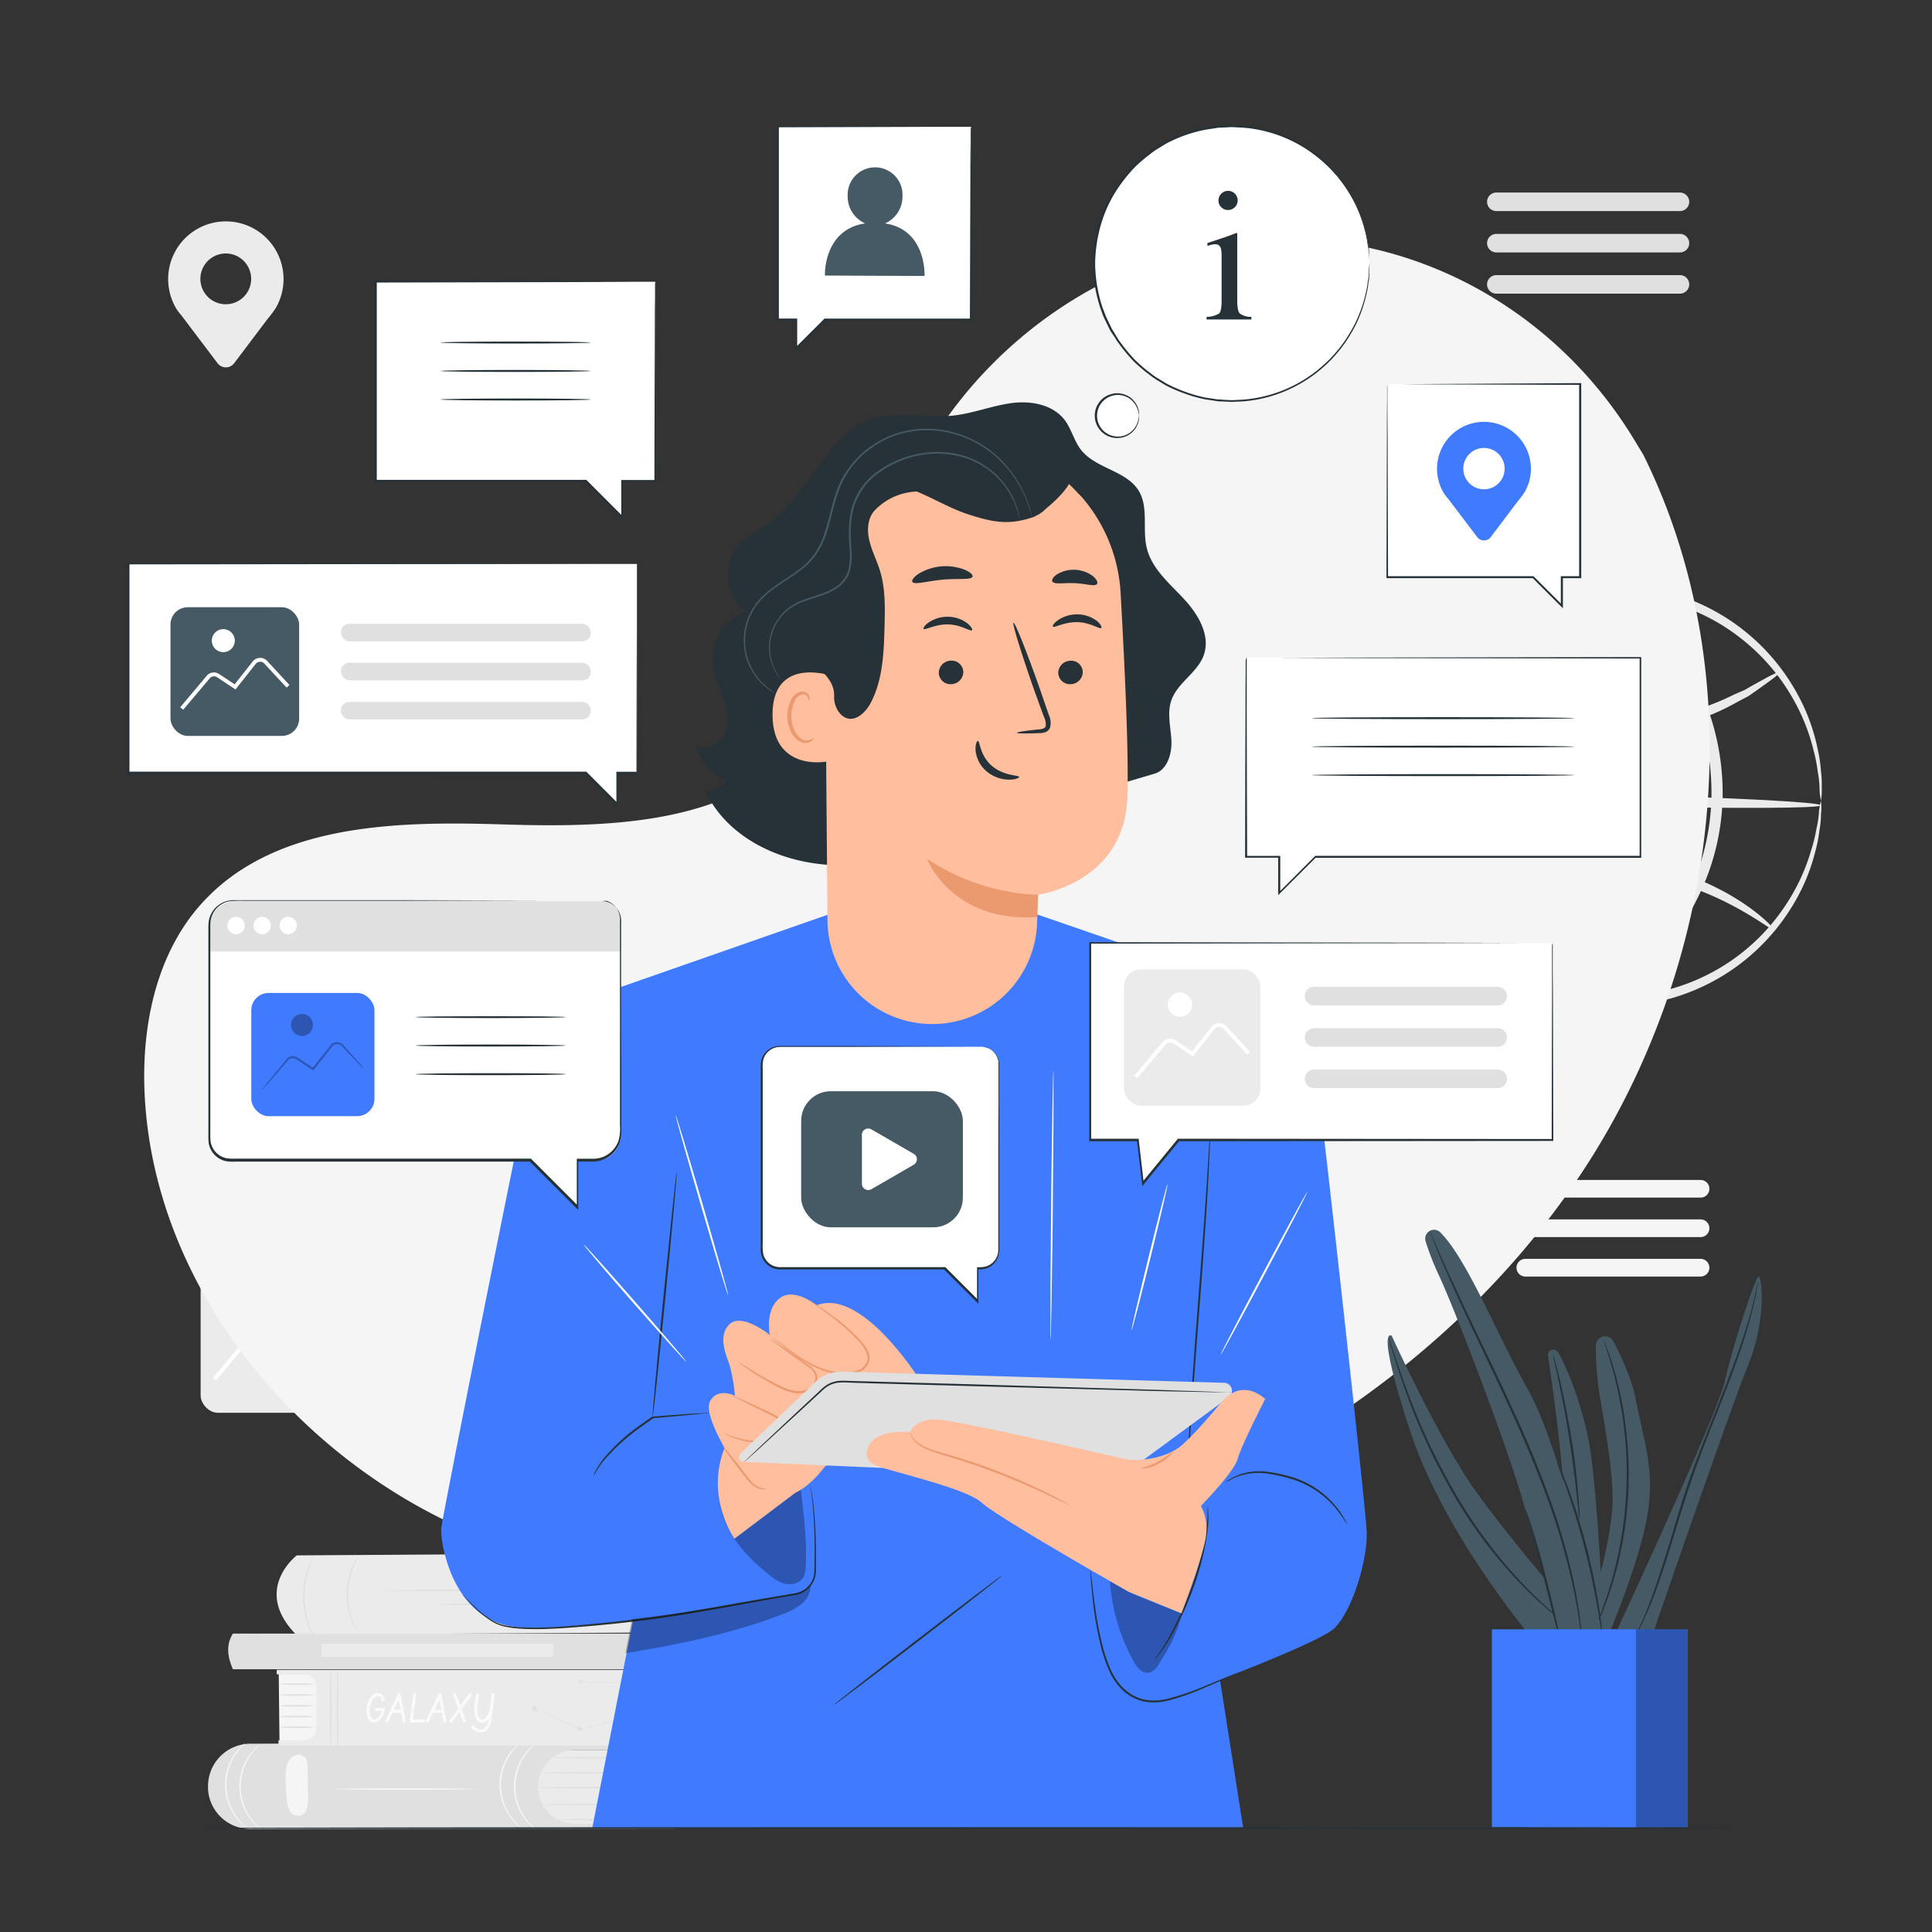 <svg xmlns="http://www.w3.org/2000/svg" viewBox="0 0 500 500"><rect x="0" y="0" width="500" height="500" fill="#333333" stroke="none"/><g id="background-complete"><rect x="51.92" y="324.75" width="40.87" height="40.87" rx="4.47" style="fill:#ebebeb"></rect><path d="M55.87,357.24l-.76-.65,8.26-9.81a2.88,2.88,0,0,1,4-.71l5,3.31,5.8-7.33a2.94,2.94,0,0,1,2.18-1.11,2.89,2.89,0,0,1,2.25.94l7.07,7.64-.74.68-7.07-7.64a1.87,1.87,0,0,0-1.48-.62,1.93,1.93,0,0,0-1.42.73l-6.38,8.05-5.72-3.81a1.9,1.9,0,0,0-2.62.48Z" style="fill:#fff"></path><path d="M72.35,335.36a3.65,3.65,0,1,1-3.65-3.65A3.64,3.64,0,0,1,72.35,335.36Z" style="fill:#fff"></path><path d="M471.27,207.18a15,15,0,0,1-.38-3.38,27.3,27.3,0,0,0-.46-4.07,39.29,39.29,0,0,0-1.06-5.46,51.55,51.55,0,0,0-5.67-14,52.83,52.83,0,0,0-13.07-15,52,52,0,0,0-49.06-8.43,48.42,48.42,0,0,0-13.27,6.77,57.08,57.08,0,0,0-6,4.86,58.62,58.62,0,0,0-5.21,5.89,51.62,51.62,0,0,0-1.49,61.21,47.56,47.56,0,0,0,10.66,11.29,49,49,0,0,0,12.93,7.41,52.48,52.48,0,0,0,63.2-20.44A51.2,51.2,0,0,0,468.74,220a39,39,0,0,0,1.33-5.4,27.46,27.46,0,0,0,.65-4,15,15,0,0,1,.55-3.36,15.15,15.15,0,0,1,0,3.42,23.25,23.25,0,0,1-.38,4.12,36.64,36.64,0,0,1-1.09,5.57,50.05,50.05,0,0,1-6.06,14.32,54,54,0,0,1-37,25,54.43,54.43,0,0,1-28.58-2.91A51,51,0,0,1,384.56,249a59.41,59.41,0,0,1-6.09-5.4,61.77,61.77,0,0,1-5.22-6.45,54.24,54.24,0,0,1,1.58-64.6,61.68,61.68,0,0,1,5.52-6.19,61,61,0,0,1,6.34-5.1,51.13,51.13,0,0,1,14-7,54.48,54.48,0,0,1,28.69-1.52,53.9,53.9,0,0,1,35.72,26.75,50.32,50.32,0,0,1,5.36,14.6,38,38,0,0,1,.82,5.61,25,25,0,0,1,.18,4.15A14.79,14.79,0,0,1,471.27,207.18Z" style="fill:#ebebeb"></path><path d="M460.62,173.93c.12.16-.84,1-2.69,2.37l-3.43,2.46c-.68.47-1.39,1-2.18,1.49l-2.62,1.37a60.11,60.11,0,0,1-31.29,7.88l-4.74-.21-4.55-.71c-.74-.13-1.48-.23-2.21-.37l-2.12-.57c-1.39-.39-2.78-.71-4.09-1.14a68.46,68.46,0,0,1-13.28-6.11c-7.13-4.32-10.6-8.24-10.33-8.49s4.16,2.95,11.35,6.68a79.62,79.62,0,0,0,13.07,5.35c1.27.37,2.6.65,3.94,1l2,.5,2.12.32,4.34.64,4.52.18a64.76,64.76,0,0,0,30.3-6.8l2.65-1.15c.81-.42,1.54-.88,2.25-1.27l3.63-2C459.32,174.28,460.5,173.76,460.62,173.93Z" style="fill:#ebebeb"></path><path d="M375.46,238.65c-.11-.17.85-1,2.7-2.38l3.43-2.46c.68-.47,1.39-1,2.18-1.49l2.62-1.37a60.08,60.08,0,0,1,31.29-7.88l4.74.21L427,224c.75.13,1.49.23,2.21.38l2.13.56c1.39.39,2.77.72,4.09,1.14a68.13,68.13,0,0,1,13.28,6.12c7.13,4.31,10.6,8.23,10.33,8.48s-4.16-2.95-11.35-6.68a79.62,79.62,0,0,0-13.07-5.35c-1.27-.37-2.6-.65-3.95-1l-2-.51-2.11-.32-4.35-.64-4.51-.18a64.93,64.93,0,0,0-30.31,6.8L384.66,234c-.8.43-1.54.88-2.24,1.27l-3.64,2C376.76,238.29,375.58,238.81,375.46,238.65Z" style="fill:#ebebeb"></path><path d="M471.24,208.42c0,.81-23.86.88-53.25.17s-53.2-2-53.18-2.76,23.85-.88,53.25-.17S471.26,207.61,471.24,208.42Z" style="fill:#ebebeb"></path><path d="M415.57,259.06c-.81,0-.89-23.86-.17-53.23s2-53.19,2.75-53.17.89,23.85.17,53.24S416.38,259.08,415.57,259.06Z" style="fill:#ebebeb"></path><path d="M415.57,259c-.2.31-6.06-3.67-12.83-12.67A71.41,71.41,0,0,1,393.23,229a64,64,0,0,1-4.12-23.85,60.94,60.94,0,0,1,5.37-23.61,73.84,73.84,0,0,1,10.4-16.74c7.16-8.66,13.08-12.5,13.27-12.2s-5.06,4.69-11.64,13.47A79.82,79.82,0,0,0,397,182.65,61.48,61.48,0,0,0,392,205.24a64.88,64.88,0,0,0,3.73,22.87,76.41,76.41,0,0,0,8.67,17C410.59,254.19,415.87,258.66,415.57,259Z" style="fill:#ebebeb"></path><path d="M419.35,152.67c.2-.31,6.06,3.67,12.83,12.67a71.64,71.64,0,0,1,9.51,17.28,64.15,64.15,0,0,1,4.12,23.84,61.07,61.07,0,0,1-5.37,23.61A73.84,73.84,0,0,1,430,246.81c-7.17,8.67-13.08,12.51-13.28,12.2s5.07-4.69,11.65-13.47A79.56,79.56,0,0,0,438,229a61.08,61.08,0,0,0,4.92-22.59,64.88,64.88,0,0,0-3.72-22.87,76.83,76.83,0,0,0-8.67-17C424.33,157.47,419.05,153,419.35,152.67Z" style="fill:#ebebeb"></path><path d="M434.77,54.63H387.25a2.41,2.41,0,0,1-2.4-2.4h0a2.4,2.4,0,0,1,2.4-2.4h47.52a2.4,2.4,0,0,1,2.4,2.4h0A2.41,2.41,0,0,1,434.77,54.63Z" style="fill:#e0e0e0"></path><path d="M434.77,65.33H387.25a2.4,2.4,0,0,1-2.4-2.4h0a2.41,2.41,0,0,1,2.4-2.4h47.52a2.41,2.41,0,0,1,2.4,2.4h0A2.4,2.4,0,0,1,434.77,65.33Z" style="fill:#e0e0e0"></path><path d="M434.77,76H387.25a2.41,2.41,0,0,1-2.4-2.4h0a2.4,2.4,0,0,1,2.4-2.4h47.52a2.4,2.4,0,0,1,2.4,2.4h0A2.41,2.41,0,0,1,434.77,76Z" style="fill:#e0e0e0"></path><path d="M440.1,309.94H394.76a2.29,2.29,0,0,1-2.29-2.28h0a2.29,2.29,0,0,1,2.29-2.29H440.1a2.28,2.28,0,0,1,2.29,2.29h0A2.28,2.28,0,0,1,440.1,309.94Z" style="fill:#f5f5f5"></path><path d="M440.1,320.16H394.76a2.3,2.3,0,0,1-2.29-2.29h0a2.29,2.29,0,0,1,2.29-2.29H440.1a2.28,2.28,0,0,1,2.29,2.29h0A2.29,2.29,0,0,1,440.1,320.16Z" style="fill:#f5f5f5"></path><path d="M440.1,330.37H394.76a2.29,2.29,0,0,1-2.29-2.29h0a2.3,2.3,0,0,1,2.29-2.29H440.1a2.29,2.29,0,0,1,2.29,2.29h0A2.28,2.28,0,0,1,440.1,330.37Z" style="fill:#f5f5f5"></path><path d="M73.38,72.24a14.93,14.93,0,1,0-27.8,7.55h0l0,0c.57,1,1.29,1.66,2,2.67L56.3,94a2.69,2.69,0,0,0,4.3,0L69.13,82.7a33.35,33.35,0,0,0,2.17-2.87l0,0h0A14.88,14.88,0,0,0,73.38,72.24Zm-14.93,6.5A6.57,6.57,0,1,1,65,72.17,6.57,6.57,0,0,1,58.45,78.74Z" style="fill:#ebebeb"></path><path d="M76.81,402.53s-11.42,8.7-.47,20.2a1,1,0,0,0,.72.3l99.81-.58s8.52-9.56,1.45-20.57Z" style="fill:#ebebeb"></path><path d="M154.81,411.61c0,.11-12.43.2-27.76.2s-27.76-.09-27.76-.2,12.43-.2,27.76-.2S154.81,411.5,154.81,411.61Z" style="fill:#e0e0e0"></path><path d="M139.28,415.22c0,.11-5.84.2-13,.2s-13-.09-13-.2,5.85-.2,13-.2S139.28,415.11,139.28,415.22Z" style="fill:#e0e0e0"></path><path d="M165,422.13c-.06,0,.22-1.14.53-3a43.18,43.18,0,0,0,.58-7.28,42.35,42.35,0,0,0-.72-7.28c-.34-1.84-.65-3-.58-3a3,3,0,0,1,.29.77c.17.5.36,1.24.57,2.16a35.41,35.41,0,0,1,.84,7.32,34.8,34.8,0,0,1-.7,7.34c-.19.92-.37,1.66-.53,2.17A2.83,2.83,0,0,1,165,422.13Z" style="fill:#e0e0e0"></path><path d="M172.46,401.75a3.61,3.61,0,0,1,.45.73,9.25,9.25,0,0,1,.44.89c.16.36.35.76.51,1.22a21.53,21.53,0,0,1,.95,3.31,24.64,24.64,0,0,1,.43,4.2,24,24,0,0,1-.36,4.21,21.86,21.86,0,0,1-.9,3.33c-.15.46-.34.87-.49,1.23a9.78,9.78,0,0,1-.43.9,3.67,3.67,0,0,1-.43.73c-.07,0,.49-1.11,1.08-2.95a24.26,24.26,0,0,0,.8-3.3,26.72,26.72,0,0,0,.33-4.14,26.19,26.19,0,0,0-.4-4.14,23.44,23.44,0,0,0-.85-3.28C173,402.85,172.39,401.79,172.46,401.75Z" style="fill:#e0e0e0"></path><path d="M92.56,422.27a3.53,3.53,0,0,1-.46-.67,6.63,6.63,0,0,1-.47-.83c-.16-.34-.37-.71-.53-1.15a18.14,18.14,0,0,1-1-3.15,20.18,20.18,0,0,1-.38-4,20.46,20.46,0,0,1,.49-4,17.15,17.15,0,0,1,1.06-3.12,11.06,11.06,0,0,1,.56-1.14,6.59,6.59,0,0,1,.49-.81,3.7,3.7,0,0,1,.48-.66c.07,0-.57,1-1.27,2.72a20.74,20.74,0,0,0-1,3.09,22.45,22.45,0,0,0-.45,3.93,21.19,21.19,0,0,0,.35,3.95,19.74,19.74,0,0,0,.87,3.11C92,421.24,92.63,422.23,92.56,422.27Z" style="fill:#e0e0e0"></path><path d="M81.79,424.7a3.5,3.5,0,0,1-.52-.76,9.15,9.15,0,0,1-.52-.93c-.18-.38-.41-.8-.6-1.29A20.53,20.53,0,0,1,79,418.2a23.84,23.84,0,0,1-.57-4.51,25.56,25.56,0,0,1,.36-4.52,21.7,21.7,0,0,1,1-3.57c.17-.5.38-.93.55-1.32a7.55,7.55,0,0,1,.48-.95,3.76,3.76,0,0,1,.47-.78c.08,0-.56,1.17-1.23,3.14a24,24,0,0,0-.89,3.54,26,26,0,0,0-.32,4.45,25,25,0,0,0,.52,4.44,24.17,24.17,0,0,0,1,3.49C81.17,423.55,81.86,424.66,81.79,424.7Z" style="fill:#e0e0e0"></path><path d="M173.21,452.85V472h-37v-19.1Z" style="fill:#ebebeb"></path><path d="M53.84,462.57l0,.51a10.94,10.94,0,0,0,11,10.25H174.93V472H148.8a9.56,9.56,0,0,1-9.55-9.55h0a9.55,9.55,0,0,1,9.55-9.55h26.13v-2l-110.1.37A11,11,0,0,0,53.84,462.57Z" style="fill:#e0e0e0"></path><path d="M173.21,462.65c0,.11-7.6.2-17,.2s-17-.09-17-.2,7.6-.2,17-.2S173.21,462.54,173.21,462.65Z" style="fill:#e0e0e0"></path><path d="M172.67,467c0,.11-7.19.2-16.06.2s-16.06-.09-16.06-.2,7.19-.2,16.06-.2S172.67,466.85,172.67,467Z" style="fill:#e0e0e0"></path><path d="M173.21,470.89c0,.11-6.47.2-14.44.2s-14.44-.09-14.44-.2,6.46-.2,14.44-.2S173.21,470.78,173.21,470.89Z" style="fill:#e0e0e0"></path><path d="M173.21,458.79c0,.11-7.45.2-16.63.2s-16.62-.09-16.62-.2,7.44-.21,16.62-.21S173.21,458.67,173.21,458.79Z" style="fill:#e0e0e0"></path><path d="M172.67,454.92c0,.11-6.62.2-14.8.2s-14.79-.09-14.79-.2,6.62-.2,14.79-.2S172.67,454.81,172.67,454.92Z" style="fill:#e0e0e0"></path><path d="M67.18,451.51a24.51,24.51,0,0,0-2.34,2.78,14.14,14.14,0,0,0,.2,16.37,22.89,22.89,0,0,0,2.4,2.72,3.49,3.49,0,0,1-.8-.58,12.7,12.7,0,0,1-1.83-2,13.93,13.93,0,0,1-.2-16.7,12.46,12.46,0,0,1,1.79-2A3.84,3.84,0,0,1,67.18,451.51Z" style="fill:#f5f5f5"></path><path d="M63.46,451.1a25.58,25.58,0,0,0-2.34,2.78,14.16,14.16,0,0,0,.19,16.37A25.39,25.39,0,0,0,63.72,473a4.34,4.34,0,0,1-.8-.59,13.18,13.18,0,0,1-1.84-2,14,14,0,0,1-.19-16.7,12.46,12.46,0,0,1,1.79-2A4.16,4.16,0,0,1,63.46,451.1Z" style="fill:#f5f5f5"></path><path d="M138.25,451.51a23.3,23.3,0,0,0-2.34,2.78,14.16,14.16,0,0,0,.19,16.37,22.32,22.32,0,0,0,2.41,2.72,3.49,3.49,0,0,1-.8-.58,12.67,12.67,0,0,1-1.84-2,13.93,13.93,0,0,1-.2-16.7,12.92,12.92,0,0,1,1.8-2A3.29,3.29,0,0,1,138.25,451.51Z" style="fill:#f5f5f5"></path><path d="M134.53,451.1a25.58,25.58,0,0,0-2.34,2.78,14.16,14.16,0,0,0,.19,16.37,26.14,26.14,0,0,0,2.4,2.73,4.54,4.54,0,0,1-.79-.59,12.21,12.21,0,0,1-1.84-2,13.93,13.93,0,0,1-.2-16.7,13.5,13.5,0,0,1,1.79-2A4.38,4.38,0,0,1,134.53,451.1Z" style="fill:#f5f5f5"></path><path d="M79.71,465.26c0-2.59-.07-5.18-.11-7.77a5.63,5.63,0,0,0-.27-2,1.88,1.88,0,0,0-1.48-1.24c-1-.43-2.48.38-3.16,1.5a7.38,7.38,0,0,0-.77,3.81,57.18,57.18,0,0,0,.3,6.13,7.12,7.12,0,0,0,.72,2.81,2.35,2.35,0,0,0,4.45-.38A7.83,7.83,0,0,0,79.71,465.26Z" style="fill:#f5f5f5"></path><path d="M122.45,463c0,.11-8,.2-17.77.2s-17.77-.09-17.77-.2,8-.21,17.77-.21S122.45,462.92,122.45,463Z" style="fill:#f5f5f5"></path><polygon points="72.33 450.75 72.13 432.64 81.98 432.64 82.32 450.75 72.33 450.75" style="fill:#f5f5f5"></polygon><path d="M81.4,435.86a24.72,24.72,0,0,1-4.58.21,24.72,24.72,0,0,1-4.58-.21,26.44,26.44,0,0,1,4.58-.2A26.44,26.44,0,0,1,81.4,435.86Z" style="fill:#e0e0e0"></path><path d="M81.4,438.66a26.44,26.44,0,0,1-4.58.2,26.44,26.44,0,0,1-4.58-.2,26.44,26.44,0,0,1,4.58-.2A26.44,26.44,0,0,1,81.4,438.66Z" style="fill:#e0e0e0"></path><path d="M81.4,441.45a26.44,26.44,0,0,1-4.58.2,26.44,26.44,0,0,1-4.58-.2,26.44,26.44,0,0,1,4.58-.2A26.44,26.44,0,0,1,81.4,441.45Z" style="fill:#e0e0e0"></path><path d="M81.4,444.25a26.44,26.44,0,0,1-4.58.2,26.44,26.44,0,0,1-4.58-.2,26.44,26.44,0,0,1,4.58-.2A26.44,26.44,0,0,1,81.4,444.25Z" style="fill:#e0e0e0"></path><path d="M81.4,447a26.44,26.44,0,0,1-4.58.2,26.44,26.44,0,0,1-4.58-.2,26.44,26.44,0,0,1,4.58-.2A26.44,26.44,0,0,1,81.4,447Z" style="fill:#e0e0e0"></path><path d="M71.61,432.16H180.83c1.35,6,1.16,12.6,0,19.57H72.07V450.4h6.65a3.14,3.14,0,0,0,3.14-3.14V436.43a3.14,3.14,0,0,0-3.14-3.13H71.61Z" style="fill:#ebebeb"></path><path d="M97.43,442h1.82a.46.46,0,0,1,.2.05.36.36,0,0,1,.19.34.41.41,0,0,1,0,.12l-.12.46A5.19,5.19,0,0,1,98.36,445a2.17,2.17,0,0,1-1.55.8h-.22a1.8,1.8,0,0,1-1.24-.9,4.11,4.11,0,0,1-.54-2.19,6.11,6.11,0,0,1,.21-1.57A5.22,5.22,0,0,1,96.11,439a2.2,2.2,0,0,1,1.64-.87,1.52,1.52,0,0,1,.69.16,2.22,2.22,0,0,1,1.06,1.33.4.4,0,0,1,0,.37.38.38,0,0,1-.34.2l-.12,0a.37.37,0,0,1-.25-.25l0,0a1.74,1.74,0,0,0-.22-.43,1,1,0,0,0-.87-.52,1,1,0,0,0-.6.22,3.14,3.14,0,0,0-1,1.43,5.31,5.31,0,0,0-.43,2.05,3.69,3.69,0,0,0,.31,1.62,1.07,1.07,0,0,0,1,.71,1.32,1.32,0,0,0,.89-.53,4.86,4.86,0,0,0,.93-1.69c-.84,0-1.27,0-1.31,0-.28,0-.43-.19-.43-.44a.28.28,0,0,1,0-.13A.41.41,0,0,1,97.43,442Z" style="fill:#fafafa"></path><path d="M103.63,438.4s0,.08.05.13c.08.27.5,2.53,1.28,6.77a.2.2,0,0,1,0,.1.35.35,0,0,1,0,.2.38.38,0,0,1-.33.2h-.06a.35.35,0,0,1-.3-.27l-.44-2.25h-2.24l-1.08,2.26,0,.07a.45.45,0,0,1-.34.19.37.37,0,0,1-.21-.06.38.38,0,0,1-.18-.33.25.25,0,0,1,0-.12l.34-.74c1.57-3.43,2.5-5.45,2.81-6.07a.42.42,0,0,1,.38-.27A.41.41,0,0,1,103.63,438.4Zm-.49,1.52-1.21,2.55h1.71Z" style="fill:#fafafa"></path><path d="M109.72,445.8h-3.29a.37.37,0,0,1-.21-.06.59.59,0,0,1-.19-.41h0c0-.13.31-2.38.91-6.74a.59.59,0,0,1,0-.14.36.36,0,0,1,.35-.24.41.41,0,0,1,.19,0,.37.37,0,0,1,.2.35c0,.3-.1.91-.22,1.85-.38,2.87-.57,4.39-.59,4.55h2.8a.78.78,0,0,1,.21,0,.38.38,0,0,1,.25.37.69.69,0,0,1,0,.13A.46.46,0,0,1,109.72,445.8Z" style="fill:#fafafa"></path><path d="M114.22,438.4s0,.08,0,.13q.12.41,1.29,6.77a.44.44,0,0,1,0,.1.42.42,0,0,1-.38.4h-.07a.38.38,0,0,1-.3-.27l-.43-2.25h-2.25l-1.08,2.26a.21.21,0,0,1,0,.07.43.43,0,0,1-.34.19.39.39,0,0,1-.21-.06.38.38,0,0,1-.18-.33.5.5,0,0,1,0-.12l.34-.74q2.35-5.15,2.81-6.07a.42.42,0,0,1,.38-.27A.41.41,0,0,1,114.22,438.4Zm-.49,1.52-1.21,2.55h1.71Z" style="fill:#fafafa"></path><path d="M119.47,442.29c.25.71.45,1.26.59,1.65.34.93.51,1.43.51,1.48a.36.36,0,0,1-.06.2.38.38,0,0,1-.33.18.35.35,0,0,1-.33-.26,1.07,1.07,0,0,0-.06-.17c-.18-.41-.47-1.18-.88-2.32l-1.86,2.54a.43.43,0,0,1-.35.21.46.46,0,0,1-.2-.05.37.37,0,0,1-.19-.33.19.19,0,0,1,0-.08.89.89,0,0,1,.19-.32q.94-1.22,2.07-2.88c-.08-.22-.15-.43-.23-.63q-1-2.81-1-2.91a.49.49,0,0,1,0-.2.35.35,0,0,1,.32-.19.39.39,0,0,1,.37.21l1.1,3,2.19-3a.48.48,0,0,1,.35-.19.35.35,0,0,1,.18.05.36.36,0,0,1,.19.35.45.45,0,0,1,0,.18Z" style="fill:#fafafa"></path><path d="M127.61,438.23a.41.41,0,0,1,.19,0,.38.38,0,0,1,.21.33q-.81,6.39-.9,6.9a4.07,4.07,0,0,1-.7,1.8,2.56,2.56,0,0,1-2.19,1.07,2.5,2.5,0,0,1-1-.28,2.32,2.32,0,0,1-1.16-1,.38.38,0,0,1-.05-.19.35.35,0,0,1,.06-.19.38.38,0,0,1,.34-.2.41.41,0,0,1,.3.16,2.08,2.08,0,0,0,1.68,1,1.66,1.66,0,0,0,1.31-.66,3.58,3.58,0,0,0,.72-2.07,1.82,1.82,0,0,1-.48.52,2,2,0,0,1-1.18.38h-.22a1.76,1.76,0,0,1-1.25-.9,4,4,0,0,1-.55-2.19c0-.4,0-.81,0-1.24.07-.67.21-1.61.45-2.84l0-.11a.37.37,0,0,1,.36-.27.35.35,0,0,1,.19.06.33.33,0,0,1,.19.31,14.51,14.51,0,0,1-.18,1.5,21.3,21.3,0,0,0-.26,2.3,4.49,4.49,0,0,0,.3,1.78c.22.54.55.8,1,.8h.13a1.84,1.84,0,0,0,1-.79,4.88,4.88,0,0,0,.81-1.81l.5-3.76a.43.43,0,0,1,0-.16A.35.35,0,0,1,127.61,438.23Z" style="fill:#fafafa"></path><path d="M176.73,452c-.11,0-.2-4.5-.2-10s.09-10,.2-10,.2,4.49.2,10S176.84,452,176.73,452Z" style="fill:#f5f5f5"></path><path d="M87.35,452c-.11,0-.2-4.5-.2-10s.09-10,.2-10,.2,4.49.2,10S87.46,452,87.35,452Z" style="fill:#e0e0e0"></path><path d="M178.64,452c-.11,0-.2-4.5-.2-10s.09-10,.2-10,.21,4.49.21,10S178.76,452,178.64,452Z" style="fill:#f5f5f5"></path><path d="M85.56,452c-.11,0-.2-4.5-.2-10s.09-10,.2-10,.2,4.49.2,10S85.67,452,85.56,452Z" style="fill:#e0e0e0"></path><path d="M150.24,435.22v0l11.54,9.32.1.08-.12,0-1.54.41-9.75,2.55h0l-8.83-3.75-2.5-1.07-.66-.28-.17-.08,0,0,.06,0,.17.07.67.27,2.51,1,8.85,3.7h0l9.75-2.57,1.53-.41,0,.12-11.52-9.34,0,0v0" style="fill:#e0e0e0"></path><polygon points="160.73 443.05 161.36 443.64 162.2 443.45 161.83 444.24 162.27 444.98 161.41 444.87 160.83 445.52 160.67 444.67 159.88 444.32 160.64 443.9 160.73 443.05" style="fill:#e0e0e0"></polygon><polygon points="149.65 446.72 150.08 447.07 150.62 446.92 150.41 447.44 150.72 447.91 150.17 447.87 149.82 448.31 149.68 447.77 149.16 447.57 149.63 447.27 149.65 446.72" style="fill:#e0e0e0"></polygon><polygon points="137.42 441.7 138.11 441.74 138.53 441.2 138.7 441.87 139.35 442.1 138.77 442.47 138.74 443.15 138.21 442.72 137.55 442.91 137.81 442.27 137.42 441.7" style="fill:#e0e0e0"></polygon><polygon points="165.9 435.36 166.59 435.41 167.01 434.87 167.18 435.53 167.83 435.77 167.25 436.13 167.22 436.82 166.69 436.38 166.03 436.57 166.28 435.93 165.9 435.36" style="fill:#e0e0e0"></polygon><polygon points="149.68 434.91 150.12 434.94 150.39 434.6 150.5 435.02 150.91 435.17 150.54 435.41 150.53 435.84 150.19 435.56 149.77 435.68 149.93 435.28 149.68 434.91" style="fill:#e0e0e0"></polygon><path d="M166.86,435.84c0,.05-3.73-.08-8.34-.27s-8.33-.4-8.33-.44,3.74.08,8.34.28S166.87,435.8,166.86,435.84Z" style="fill:#e0e0e0"></path><path d="M171.06,432H60.28c-1.45-3.29-1.8-6.42,0-9.22H171.06A10.7,10.7,0,0,1,171.06,432Z" style="fill:#e0e0e0"></path><rect x="83.22" y="425.41" width="60.01" height="3.36" style="fill:#ebebeb"></rect><path d="M64.54,432a3.15,3.15,0,0,1-.88-1.11,8.17,8.17,0,0,1-.59-6.67,3.16,3.16,0,0,1,.67-1.25,11,11,0,0,1-.39,1.33,9.46,9.46,0,0,0-.3,3.28,9.82,9.82,0,0,0,.86,3.18A11.71,11.71,0,0,1,64.54,432Z" style="fill:#e0e0e0"></path><path d="M66.93,432a3.2,3.2,0,0,1-.87-1.11,8,8,0,0,1-1-3.27,8.12,8.12,0,0,1,.42-3.4,3.16,3.16,0,0,1,.67-1.25,10.19,10.19,0,0,1-.4,1.33,9.74,9.74,0,0,0-.29,3.28,9.57,9.57,0,0,0,.86,3.18A8.73,8.73,0,0,1,66.93,432Z" style="fill:#e0e0e0"></path><path d="M166.58,431.83a19.63,19.63,0,0,0,.78-4.51,19,19,0,0,0-.73-4.52,9.4,9.4,0,0,1,0,9Z" style="fill:#f5f5f5"></path><path d="M164.52,431.81c-.13,0,.34-2,.33-4.42s-.47-4.38-.35-4.41a10.46,10.46,0,0,1,.75,4.41A10.92,10.92,0,0,1,164.52,431.81Z" style="fill:#f5f5f5"></path></g><g id="background-simple"><path d="M425.29,117.69l-2.43-4C402.34,79.87,365.25,59.49,326.14,62a102.26,102.26,0,0,0-15,2.06c-35.56,7.61-66.5,34.5-79.32,68.93-7.55,20.26-9.65,43.57-24,59.65-18.62,20.92-50.25,21.58-78,20.71s-59.45-.13-78,20.88c-11.61,13.15-15.3,31.86-14.36,49.48,2.48,46.64,35,88.34,76.31,109.07s90,22.59,135.23,13.47c63.37-12.78,123.64-47.86,159.86-102S454.27,176.17,425.29,117.69Z" style="fill:#f5f5f5"></path></g><g id="Plant"><path d="M398.42,426.34s-24.28-28-33.45-55.91-4.81-24.75-4.81-24.75,12.37,27.16,21.77,40.27,26.12,32.37,26.12,32.37Z" style="fill:#455a64"></path><path d="M403.26,350a1.41,1.41,0,0,0-2.63.9c1.48,9.82,4.68,32.86,4.56,47.81-.17,19.41,0,26.91,0,26.91H415.3s-1.79-40.13-4.08-52.37C409.62,364.71,406.22,355.19,403.26,350Z" style="fill:#455a64"></path><path d="M408.78,422.4a107.17,107.17,0,0,0,8.32-30.18c.83-7.15-.66-16.81-2.87-29.69A79.43,79.43,0,0,1,413,348.24a2.41,2.41,0,0,1,4.52-1.13c1.22,2.17,4.76,9.61,5.65,14.27,2.45,12.73,5.22,19.09,3.1,31.17s-10,30.67-10,30.67Z" style="fill:#455a64"></path><path d="M417.88,423.22s26.67-57.31,28.52-65.81,8.13-28.1,8.87-27,1.85,11.46-3,23.29S427,425,427,425h-9.11" style="fill:#455a64"></path><path d="M405.86,420.65a4.44,4.44,0,0,1-.75-.51c-.48-.36-1.19-.86-2.07-1.58a94.14,94.14,0,0,1-7.16-6.32,119.8,119.8,0,0,1-19.35-24.84,162.15,162.15,0,0,1-13.21-28.6c-1.34-3.81-2.32-6.92-2.95-9.09-.33-1.08-.55-1.93-.71-2.5a6.26,6.26,0,0,1-.21-.88,5,5,0,0,1,.32.85l.81,2.47c.7,2.14,1.73,5.23,3.12,9A172.71,172.71,0,0,0,377,387.11,125.12,125.12,0,0,0,396.16,412c2.85,2.84,5.29,5,7,6.44.85.74,1.55,1.27,2,1.66A7.77,7.77,0,0,1,405.86,420.65Z" style="fill:#263238"></path><path d="M408.77,393.16a10.1,10.1,0,0,1-.24-1.68c-.12-1.19-.29-2.73-.49-4.6-.42-3.87-1.08-9.22-2-15.09s-2-11.16-2.81-15c-.4-1.83-.72-3.35-1-4.51a9.85,9.85,0,0,1-.29-1.67,11.61,11.61,0,0,1,.51,1.61c.3,1.06.69,2.59,1.15,4.49.92,3.79,2,9.08,3,15s1.54,11.25,1.86,15.15c.16,1.94.27,3.52.31,4.61A9.62,9.62,0,0,1,408.77,393.16Z" style="fill:#263238"></path><path d="M415,346.66a3.3,3.3,0,0,1,.31.73c.21.54.47,1.24.8,2.13s.76,2.06,1.15,3.41.91,2.86,1.29,4.59c.22.86.44,1.76.66,2.69s.39,1.93.59,3c.44,2,.71,4.24,1,6.56A97.46,97.46,0,0,1,419.76,400c-.48,2.29-.91,4.47-1.49,6.47-.28,1-.51,2-.8,2.9s-.58,1.8-.85,2.64c-.51,1.69-1.13,3.17-1.62,4.48s-1,2.43-1.39,3.32-.71,1.55-.95,2.07a3.76,3.76,0,0,1-.36.7,4.15,4.15,0,0,1,.26-.75c.21-.53.5-1.23.85-2.1s.84-2,1.29-3.35,1.06-2.8,1.54-4.49l.81-2.64c.28-.92.5-1.9.76-2.9.56-2,1-4.17,1.44-6.45a101.07,101.07,0,0,0,1.08-30.13c-.31-2.31-.56-4.5-1-6.53-.2-1-.34-2-.55-2.95l-.63-2.69c-.36-1.72-.84-3.24-1.21-4.59s-.73-2.5-1.05-3.43l-.69-2.16A3.63,3.63,0,0,1,415,346.66Z" style="fill:#263238"></path><path d="M455,331.57a1,1,0,0,1,0,.26q0,.3-.12.75c-.11.65-.26,1.62-.52,2.85-.52,2.46-1.38,6-2.71,10.31s-3.15,9.36-5.31,14.9-4.65,11.6-7,18-4.26,12.7-6,18.38-3.36,10.81-4.94,15a95,95,0,0,1-4.21,9.8c-.54,1.13-1,2-1.35,2.56l-.37.66q-.13.22-.15.21a.86.86,0,0,1,.09-.24l.33-.68c.28-.6.74-1.46,1.25-2.61,1.08-2.27,2.52-5.61,4-9.84s3.12-9.34,4.81-15,3.56-12,6-18.43,4.89-12.49,7.06-18,4-10.55,5.42-14.83,2.29-7.79,2.87-10.24c.29-1.22.48-2.18.63-2.83.07-.29.13-.53.17-.73A1.68,1.68,0,0,1,455,331.57Z" style="fill:#263238"></path><path d="M372.73,318.92a2.29,2.29,0,0,0-3.78,2.34,67.53,67.53,0,0,0,3.35,8.61c3.67,7.79,14.44,35.75,19.48,51.1s12.14,44,12.14,44l10.77-1.74s-9.85-47.06-19.47-64C387.48,345.58,379.75,325.89,372.73,318.92Z" style="fill:#455a64"></path><path d="M394.73,390.57a7.6,7.6,0,0,1,.55,1.29c.32.85.75,2.08,1.24,3.62,1,3.07,2.21,7.36,3.43,12.12s2.23,9.1,2.94,12.25c.32,1.48.59,2.73.81,3.73a6.27,6.27,0,0,1,.22,1.38,6.54,6.54,0,0,1-.44-1.33l-1-3.69c-.82-3.24-1.91-7.49-3.1-12.2s-2.37-9.05-3.26-12.15c-.43-1.46-.79-2.68-1.07-3.66A6,6,0,0,1,394.73,390.57Z" style="fill:#263238"></path><path d="M409.33,424.09a1.19,1.19,0,0,1-.06-.29l-.12-.85c-.12-.74-.22-1.84-.44-3.25-.4-2.83-1.1-6.91-2.26-11.88a171.8,171.8,0,0,0-5-17.2c-2.21-6.37-5-13.26-8.11-20.4C387,356,380.64,343.34,376.48,334c-2.1-4.66-3.73-8.47-4.8-11.12-.55-1.32-.94-2.36-1.21-3.06l-.3-.8a1.37,1.37,0,0,1-.08-.28s.05.08.13.25l.36.79c.31.73.75,1.73,1.3,3,1.14,2.63,2.82,6.4,5,11,4.24,9.29,10.62,21.9,17,36.16,3.14,7.15,5.9,14.06,8.09,20.46a161.44,161.44,0,0,1,4.93,17.28,120.86,120.86,0,0,1,2.09,11.94c.19,1.41.26,2.52.33,3.27,0,.35.05.63.07.86A1.07,1.07,0,0,1,409.33,424.09Z" style="fill:#263238"></path><path d="M414.69,423.22a11.33,11.33,0,0,1-.37-1.81c-.21-1.27-.49-2.93-.83-5-.75-4.17-1.88-9.92-3.51-16.17s-3.42-11.82-4.82-15.82l-1.69-4.73a13.3,13.3,0,0,1-.57-1.75,10.86,10.86,0,0,1,.78,1.67c.46,1.09,1.11,2.68,1.86,4.67a158.82,158.82,0,0,1,5,15.82,164.79,164.79,0,0,1,3.34,16.24c.31,2.1.55,3.81.66,5A11.79,11.79,0,0,1,414.69,423.22Z" style="fill:#263238"></path><rect x="394.76" y="421.67" width="42.02" height="51.19" style="fill:#407BFF"></rect><g style="opacity:0.3"><rect x="394.76" y="421.67" width="42.02" height="51.19"></rect></g><rect x="386.1" y="421.67" width="37.28" height="51.19" style="fill:#407BFF"></rect></g><g id="Character"><path d="M156.47,256.91l0,0S156.48,256.87,156.47,256.91Z" style="fill:#407BFF"></path><path d="M353.7,396.33c-.33-7.19-11.11-103.84-12.74-116.25-2.6-19.82-18.54-24.79-18.54-24.79h0l-54.19-18.7H214.61l-58.11,20.3,0,1c0-.54,0-.87,0-1-.58.32-14.88,4.39-18.31,18.48-1.87,7.7-23.7,116.93-24,120.14s2.57,22.79,18,25.36c5.77,1,18.26.07,31.61-1.41L153.29,473H321.73l-6-38.27c13.39-5.22,27.41-11,29.75-13.48C350.1,416.53,354,403.51,353.7,396.33ZM163.15,368.8Z" style="fill:#407BFF"></path><g style="opacity:0.3"><path d="M207.19,385a30.56,30.56,0,0,0-2.48-10c-1.52-3.09-4.15-5.8-7.49-6.66s-7.34.53-8.82,3.65c-6.08,17-.55,26.66,11,35.87,1.84,1.47,4.11,2.61,6.36,1.94s2.66-2.29,2.77-4.6C208.87,398.35,208,391.76,207.19,385Z"></path></g><path d="M183.45,365.6a5.37,5.37,0,0,1-1.1.18l-3,.32c-2.6.25-6.23.58-10.38.93l.12,0c-.95.66-1.93,1.35-2.92,2.07a53.17,53.17,0,0,0-9.55,8.47,27.23,27.23,0,0,0-2.27,3.13,8,8,0,0,1-.75,1.22,6.72,6.72,0,0,1,.57-1.32,22.63,22.63,0,0,1,2.16-3.26,48.2,48.2,0,0,1,9.54-8.66c1-.73,2-1.41,2.93-2.07l.06,0h.06c4.16-.32,7.8-.59,10.41-.75l3.06-.17A5.24,5.24,0,0,1,183.45,365.6Z" style="fill:#263238"></path><path d="M209.66,384.32a1.1,1.1,0,0,1,.08.3l.19.9c.15.79.36,2,.53,3.47a113.87,113.87,0,0,1,.7,12.92c0,1.36,0,2.79,0,4.28a6.37,6.37,0,0,1-1.51,4.43,6.84,6.84,0,0,1-4.47,2.24l-5.19.9c-7.1,1.25-14.89,2.75-23.12,4.08s-16.11,2.27-23.3,2.9-13.7,1.13-19.17.74a26.93,26.93,0,0,1-3.87-.54,11,11,0,0,1-3.25-1.33,25.07,25.07,0,0,1-4.35-3.48c-1.1-1.07-1.9-1.94-2.45-2.53l-.61-.67a1.69,1.69,0,0,1-.2-.25l.24.21.65.64c.56.57,1.4,1.41,2.51,2.45a25.77,25.77,0,0,0,4.36,3.38,10.67,10.67,0,0,0,3.17,1.26,27.58,27.58,0,0,0,3.83.49c5.43.35,11.92-.15,19.09-.85s15.06-1.6,23.27-2.94,16-2.81,23.11-4l5.2-.89a6.35,6.35,0,0,0,4.23-2.07,5.88,5.88,0,0,0,1.42-4.15c.05-1.48.07-2.91.07-4.27a124,124,0,0,0-.53-12.89c-.14-1.52-.32-2.69-.43-3.49-.06-.37-.1-.67-.14-.9A1.2,1.2,0,0,1,209.66,384.32Z" style="fill:#263238"></path><path d="M175.13,303.3c.15,0-1.13,14.24-2.86,31.76s-3.23,31.73-3.38,31.71S170,352.54,171.76,335,175,303.29,175.13,303.3Z" style="fill:#263238"></path><path d="M313.29,290.92a1.27,1.27,0,0,1,0,.25c0,.19,0,.42,0,.71,0,.66-.05,1.57-.09,2.72-.08,2.37-.24,5.79-.46,10-.45,8.46-1.25,20.14-2.25,33s-1.86,24.55-2.4,33c-.26,4.2-.48,7.6-.63,10-.07,1.15-.14,2.06-.18,2.72,0,.29,0,.52-.06.71a.92.92,0,0,1,0,.24.87.87,0,0,1,0-.24v-.71c0-.67,0-1.58.08-2.73.08-2.37.24-5.79.46-10,.45-8.46,1.26-20.13,2.25-33s1.86-24.55,2.4-33c.27-4.19.48-7.6.63-10,.08-1.15.14-2,.18-2.72,0-.28.05-.52.06-.71A.92.92,0,0,1,313.29,290.92Z" style="fill:#263238"></path><path d="M348.69,394.62a42,42,0,0,0-3.11-4.42A24.36,24.36,0,0,0,335,383a43.8,43.8,0,0,0-7-1.63,15.45,15.45,0,0,0-9.48,1.55,9.31,9.31,0,0,1-1.3.65s.09-.1.29-.24a10.34,10.34,0,0,1,.92-.59,14.76,14.76,0,0,1,3.69-1.53,16,16,0,0,1,5.94-.31,40.49,40.49,0,0,1,7.08,1.61A23.62,23.62,0,0,1,345.86,390a21.69,21.69,0,0,1,2.23,3.32A7,7,0,0,1,348.69,394.62Z" style="fill:#263238"></path><path d="M320.46,432.93a2.6,2.6,0,0,1-.58.3l-1.72.77c-1.49.66-3.65,1.62-6.35,2.75a62.34,62.34,0,0,1-9.7,3.42,14.59,14.59,0,0,1-6.12.17,11.87,11.87,0,0,1-5.72-3.2,16.2,16.2,0,0,1-3.54-5.53,36.47,36.47,0,0,1-1.89-5.79A85.8,85.8,0,0,1,283,415.7c-.35-2.91-.55-5.26-.69-6.89-.06-.77-.1-1.4-.14-1.88a3.34,3.34,0,0,1,0-.66,3.06,3.06,0,0,1,.12.65c.06.48.14,1.1.23,1.87.2,1.62.46,4,.86,6.86a88.12,88.12,0,0,0,1.9,10.05,37,37,0,0,0,1.89,5.71,15.84,15.84,0,0,0,3.43,5.35,11.45,11.45,0,0,0,5.47,3.08,14.14,14.14,0,0,0,5.91-.14,65.6,65.6,0,0,0,9.66-3.29l6.41-2.6,1.76-.68A2.74,2.74,0,0,1,320.46,432.93Z" style="fill:#263238"></path><g style="opacity:0.3"><path d="M209.77,410.15c-1.5,2.09-4.67,2.51-7.2,2.94-13.37,2.27-25.45,4.44-39,5.91l-1.72,8.84c13.68-2.19,27.76-5.08,40.67-10.09a16.25,16.25,0,0,0,4.93-2.67A6.17,6.17,0,0,0,209.77,410.15Z"></path></g><g style="opacity:0.3"><path d="M287.25,409.19a50.46,50.46,0,0,0,6.18,20.9c.83,1.43,2.09,3,3.74,2.82,1.28-.14,2.17-1.29,2.84-2.38,2.59-4.18,4.94-8.16,5.74-13L293,412.44Z"></path></g><path d="M259.41,407.69c.09.12-9.63,7.74-21.69,17s-21.92,16.73-22,16.62,9.63-7.74,21.69-17S259.32,407.58,259.41,407.69Z" style="fill:#263238"></path><path d="M312.57,390a11.92,11.92,0,0,1,.14,1.67,18.81,18.81,0,0,1,0,2c0,.76-.1,1.63-.21,2.58a67.35,67.35,0,0,1-3.62,14.56,79.64,79.64,0,0,1-6.34,13.59,41.36,41.36,0,0,1-2.54,3.78,9.34,9.34,0,0,1-1.08,1.27,9.8,9.8,0,0,1,.92-1.39c.59-.88,1.44-2.18,2.38-3.85a88.71,88.71,0,0,0,6.17-13.58,73.87,73.87,0,0,0,3.74-14.42c.13-.95.25-1.8.29-2.56s.12-1.41.1-1.94A9.62,9.62,0,0,1,312.57,390Z" style="fill:#263238"></path><path d="M237.86,356.88s-14.85-23.72-26.5-19.06c0,0-5.92-4.85-9.7-1.74s-2.43,9.41-2.43,9.41-7.18-5.82-10.39-2.81-.87,8.15,0,10.68a45.6,45.6,0,0,1,1.36,7.86s-4.37-2.23-6.41,1.36,5.73,15.63,6.9,17.28,8.64,9,13.78,7.09,8.74-7.09,8.74-7.09Z" style="fill:#ffbe9d"></path><path d="M199.22,346.4a8.82,8.82,0,0,1,1.34.84l3.56,2.44,5.22,3.68a8,8,0,0,1,1.43,1.27,3.2,3.2,0,0,1,.79,1.89A3.87,3.87,0,0,1,209.3,360a6.54,6.54,0,0,1-4.13.44,14.06,14.06,0,0,1-3.59-1.35c-2.14-1.11-4-2.2-5.57-3.16s-2.77-1.79-3.6-2.39a8.17,8.17,0,0,1-1.25-1,10.34,10.34,0,0,1,1.37.81c.86.54,2.1,1.32,3.67,2.24s3.46,2,5.6,3a13.68,13.68,0,0,0,3.47,1.27,6,6,0,0,0,3.79-.39,3.37,3.37,0,0,0,2-3,4,4,0,0,0-2-2.79L203.9,350l-3.45-2.57A9.22,9.22,0,0,1,199.22,346.4Z" style="fill:#eb996e"></path><path d="M199.42,345.68s.16.09.44.29l1.21.92c1.05.79,2.56,1.95,4.48,3.3a30.73,30.73,0,0,0,7.17,3.94,17.55,17.55,0,0,0,4.69,1,10.1,10.1,0,0,0,5-.67,4.12,4.12,0,0,0,1.79-1.69,3,3,0,0,0,.2-2.31,11.59,11.59,0,0,0-2.67-3.9,55.85,55.85,0,0,0-6.14-5.48c-1.85-1.44-3.4-2.54-4.48-3.3l-1.24-.87c-.28-.2-.43-.31-.42-.33a2.74,2.74,0,0,1,.48.24c.3.17.73.44,1.29.79,1.12.71,2.7,1.77,4.59,3.18a51.52,51.52,0,0,1,6.27,5.44c.53.58,1.07,1.18,1.57,1.84a7.32,7.32,0,0,1,1.24,2.25,3.5,3.5,0,0,1-.24,2.7,4.46,4.46,0,0,1-2,1.9,10.43,10.43,0,0,1-5.27.72,17.9,17.9,0,0,1-4.81-1.1,29.76,29.76,0,0,1-7.22-4.09c-1.91-1.39-3.39-2.6-4.4-3.45l-1.15-1C199.53,345.82,199.4,345.69,199.42,345.68Z" style="fill:#eb996e"></path><path d="M189.53,361.18l10.44,5c1.18.57,2.56,1.43,2.51,2.74a2.7,2.7,0,0,1-.76,1.61,8.48,8.48,0,0,1-6.94,2.51,25.35,25.35,0,0,1-7.35-2" style="fill:#ffbe9d"></path><path d="M187.43,371.08c0-.11,1.74.62,4.57,1.34a12.91,12.91,0,0,0,5.05.28,8.44,8.44,0,0,0,2.79-1,5.55,5.55,0,0,0,2.21-2.14,1.58,1.58,0,0,0,0-1.39,3,3,0,0,0-1-1.09,21.28,21.28,0,0,0-2.67-1.4l-4.64-2.3-3.12-1.58a6.74,6.74,0,0,1-1.11-.65,6.89,6.89,0,0,1,1.2.46l3.18,1.44,4.7,2.19a22,22,0,0,1,2.75,1.43,3.35,3.35,0,0,1,1.17,1.27,2.1,2.1,0,0,1,0,1.83,7.27,7.27,0,0,1-5.39,3.37,12.57,12.57,0,0,1-5.22-.4,26.12,26.12,0,0,1-3.31-1.15A5.88,5.88,0,0,1,187.43,371.08Z" style="fill:#eb996e"></path><path d="M205.8,386.35l-15.73,11.87s-7.63-10.63-2.56-23.51h3.79l-.86,4.22,7.16,1.5Z" style="fill:#ffbe9d"></path><path d="M187.18,374.42,193,382a12,12,0,0,0,2.24,2.43,4.08,4.08,0,0,0,3.1.87" style="fill:#ffbe9d"></path><path d="M198.3,385.25a2.77,2.77,0,0,1-2.37-.21,6.57,6.57,0,0,1-2.08-1.6c-.66-.73-1.29-1.59-2-2.46-1.36-1.77-2.56-3.39-3.41-4.57a10.35,10.35,0,0,1-1.29-2,11,11,0,0,1,1.58,1.76c.93,1.13,2.18,2.71,3.53,4.48.69.88,1.3,1.74,1.92,2.46a6.66,6.66,0,0,0,1.88,1.59A5.1,5.1,0,0,0,198.3,385.25Z" style="fill:#eb996e"></path><path d="M191.7,376.11,211,357.69a9.8,9.8,0,0,1,7-2.71l98.82,2.89a2.07,2.07,0,0,1,1.16,3.74L290.22,382a2.62,2.62,0,0,1-1.67.5l-96-4.16A1.29,1.29,0,0,1,191.7,376.11Z" style="fill:#e0e0e0"></path><path d="M318.78,360.35a1.35,1.35,0,0,1-.35,0h-1l-3.91-.06L299.13,360l-47.43-1.27L225.59,358l-5.86-.18a21.33,21.33,0,0,0-2.77,0,7.12,7.12,0,0,0-2.5.8,9.44,9.44,0,0,0-2,1.59l-1.86,1.71-3.5,3.23-10.6,9.72-2.9,2.63-.76.67-.27.22s.07-.1.23-.26l.73-.71,2.83-2.7,10.49-9.84,3.48-3.25,1.85-1.73a10,10,0,0,1,2.1-1.66,7.51,7.51,0,0,1,2.65-.86,20.72,20.72,0,0,1,2.84,0l5.86.16,26.12.72,47.42,1.42,14.37.49,3.91.16,1,.06A1.6,1.6,0,0,1,318.78,360.35Z" style="fill:#263238"></path><path d="M338.36,308.39c.13.06-4.79,9.57-11,21.23s-11.33,21.06-11.46,21,4.8-9.57,11-21.23S338.24,308.32,338.36,308.39Z" style="fill:#fff"></path><path d="M302.17,306.43c.14,0-1.83,8.53-4.41,19s-4.78,18.89-4.92,18.85,1.84-8.53,4.42-19S302,306.39,302.17,306.43Z" style="fill:#fff"></path><path d="M151,322c.11-.09,6.16,6.65,13.5,15.05s13.23,15.3,13.12,15.39-6.16-6.64-13.51-15S150.87,322.06,151,322Z" style="fill:#fff"></path><path d="M174.85,288.52c.13,0,3.29,10.4,7.05,23.32s6.7,23.41,6.56,23.45-3.3-10.39-7.06-23.31S174.71,288.57,174.85,288.52Z" style="fill:#fff"></path><path d="M272.59,277.09a3.81,3.81,0,0,1,.05.7c0,.52,0,1.19,0,2v7.47c0,6.36-.1,15-.17,24.64s-.24,18.29-.32,24.64c-.07,3.11-.12,5.65-.16,7.47,0,.84,0,1.52-.07,2a3.25,3.25,0,0,1-.06.71,3.51,3.51,0,0,1,0-.71c0-.51,0-1.19,0-2,0-1.82,0-4.36,0-7.47,0-6.36.1-15,.17-24.64s.24-18.28.33-24.64c.06-3.11.11-5.64.15-7.47,0-.84.05-1.51.07-2A3.09,3.09,0,0,1,272.59,277.09Z" style="fill:#fff"></path><path d="M306.34,154.94c-3.73-4-8.25-7.77-9.55-13.08-1.2-4.89.52-10.48-2.06-14.79-3.18-5.31-11.11-5.75-14.93-10.61-1.86-2.36-2.5-5.48-4.33-7.85-3.12-4-8.92-5-14-4.25s-9.89,2.69-15,3.21c-7,.72-14.25-1.33-20.89.9-7.32,2.45-11.63,9.14-16.24,15.63l-6,7.56a27.71,27.71,0,0,1-4.07,3.52c-2.59,1.8-5.57,3.07-7.77,5.32-4.7,4.82-4,13.76,1.39,17.78a13.22,13.22,0,0,0-8.48,13.25c.28,3.1,1.66,6,2.69,8.89s1.69,6.22.54,9.1-4.72,5-7.47,3.53a13.94,13.94,0,0,0,7.88,9,8.3,8.3,0,0,1-5.51,2.67c6.11,13.11,21.74,19.59,36.2,19.18s28.11-6.35,41.33-12.2l38.58-11.43c3.39-.89,4.67-5.1,4.51-8.6s-1.18-7.12,0-10.44c1.56-4.55,6.7-7.1,8.35-11.62C313.38,164.48,310.08,158.93,306.34,154.94Z" style="fill:#263238"></path><path d="M215.47,193.55c-3.12-8.7-6.2-17.47-7.77-26.57s-1.58-18.65,1.38-27.4c.45-1.33,4.34-10.25,5.74-10.16,1,.07-1.32,8.36-.79,9.21,5.05,8.11,6.65,18,6.17,27.54a125,125,0,0,1-4.73,27.38" style="fill:#263238"></path><path d="M249.63,114.34l-2.14,0c-23.16.8-35.42,20.92-34,44.05l.66,79.76A27.11,27.11,0,0,0,240.1,265h0a27.13,27.13,0,0,0,28.31-26.33c.12-4.19.22-7.12.23-7.12s22.32-2.93,23.12-25.15c.39-10.74-.61-32.91-1.75-53A41.43,41.43,0,0,0,249.63,114.34Z" style="fill:#ffbe9d"></path><path d="M268.64,231.52s-14,.48-28.74-9.25c0,0,6.32,16.54,28.55,15.07Z" style="fill:#eb996e"></path><path d="M280.22,173.93a3.19,3.19,0,0,1-3.14,3.13,3,3,0,0,1-3.2-2.94A3.18,3.18,0,0,1,277,171,3,3,0,0,1,280.22,173.93Z" style="fill:#263238"></path><path d="M285,162.52c-.4.4-2.76-1.43-6.18-1.51s-6,1.58-6.32,1.15c-.18-.19.24-.92,1.35-1.69A8.75,8.75,0,0,1,279,159a8.39,8.39,0,0,1,4.91,1.72C284.9,161.58,285.24,162.34,285,162.52Z" style="fill:#263238"></path><path d="M249.3,173.93a3.19,3.19,0,0,1-3.14,3.13,3,3,0,0,1-3.2-2.94,3.18,3.18,0,0,1,3.13-3.14A3,3,0,0,1,249.3,173.93Z" style="fill:#263238"></path><path d="M251.55,163.1c-.4.41-2.77-1.43-6.18-1.5s-6,1.58-6.33,1.15c-.17-.19.24-.93,1.36-1.7a8.73,8.73,0,0,1,5.07-1.43,8.33,8.33,0,0,1,4.91,1.72C251.41,162.17,251.75,162.92,251.55,163.1Z" style="fill:#263238"></path><path d="M263.18,189.65c0-.2,2.12-.52,5.57-.87.87-.07,1.7-.23,1.87-.82a4.53,4.53,0,0,0-.52-2.6l-2.43-6.7c-3.35-9.54-5.76-17.38-5.38-17.51s3.42,7.49,6.78,17c.81,2.36,1.58,4.6,2.31,6.74a5,5,0,0,1,.37,3.44,2.18,2.18,0,0,1-1.46,1.24,5.58,5.58,0,0,1-1.49.17C265.34,189.87,263.19,189.84,263.18,189.65Z" style="fill:#263238"></path><path d="M253.07,191.77c.56,0,.47,3.69,3.59,6.4s7.06,2.39,7.08,2.91c.05.23-.9.7-2.57.7a9.23,9.23,0,0,1-5.92-2.22,8.12,8.12,0,0,1-2.77-5.36C252.38,192.65,252.82,191.74,253.07,191.77Z" style="fill:#263238"></path><path d="M251.69,149.24c-.36.92-3.76.4-7.78.78s-7.28,1.41-7.8.56c-.22-.4.36-1.26,1.69-2.13a13.58,13.58,0,0,1,11.87-1C251.12,148.05,251.85,148.8,251.69,149.24Z" style="fill:#263238"></path><path d="M283.9,151.13c-.62.76-2.95-.1-5.78-.21s-5.24.4-5.77-.42c-.23-.4.16-1.17,1.23-1.88a8.38,8.38,0,0,1,9.31.51C283.87,150,284.18,150.76,283.9,151.13Z" style="fill:#263238"></path><path d="M214.93,174.84c-.37-.17-15.16-4.88-15,10.33s15.37,12,15.39,11.51S214.93,174.84,214.93,174.84Z" style="fill:#ffbe9d"></path><path d="M210.59,191c-.07-.05-.26.18-.71.39a2.62,2.62,0,0,1-2,.06c-1.61-.58-3-3.12-3.08-5.86a8.8,8.8,0,0,1,.71-3.8,3.06,3.06,0,0,1,2-2.05,1.34,1.34,0,0,1,1.56.72c.21.42.12.73.2.75s.32-.26.2-.88a1.7,1.7,0,0,0-.61-.95,2,2,0,0,0-1.47-.38,3.73,3.73,0,0,0-2.75,2.38,9,9,0,0,0-.88,4.25c.12,3.06,1.71,5.92,3.92,6.54a2.82,2.82,0,0,0,2.42-.43C210.56,191.32,210.64,191,210.59,191Z" style="fill:#eb996e"></path><path d="M279.75,128.38c2.44-1.4-5.08-9.24-11.18-11.89-9.21-4-23.21-6.31-31.6-3.77-10.1,3-18.44,8.24-23.38,17.56s-6.67,20.12-6.2,30.65c.15,3.22.54,6.57,2.3,9.26,2.18,3.32,6.29,5.37,6.19,10a6.42,6.42,0,0,0,1.66,4.62c2.84,2.91,6.19.07,7.71-2.74,3.24-6,3.49-13.13,3.67-20,.13-4.85.24-9.81-1.21-14.45-.78-2.52-2-4.89-2.66-7.46s-.62-5.48.94-7.61a10.39,10.39,0,0,1,1.22-1.27,15.87,15.87,0,0,1,15.68-3.26c8.62,2.89,23.32,7.16,27.09,4.19,5.42-4.27,6.69-7,6.69-7Z" style="fill:#263238"></path><path d="M237.73,110.64c8.31-2.94,17.82-3,25.71,1,4.19,2.09,8,5.47,9.34,10s-.48,10.05-4.78,11.89l-.3.19c-6.45,2.29-10.68,1.5-17.19-.63-5.47-1.79-10.37-5.07-15.86-6.84a31,31,0,0,0-18.09-.22C222.26,119.24,229.42,113.58,237.73,110.64Z" style="fill:#263238"></path><path d="M202.25,176a6.38,6.38,0,0,1-.75-.88,12.39,12.39,0,0,1-1.61-2.93,12.64,12.64,0,0,1,1.33-11.82,12.71,12.71,0,0,1,2.8-3,14.23,14.23,0,0,1,3.9-2.12c2.84-1.1,6.14-1.67,8.84-3.71a7.45,7.45,0,0,0,2.81-4.12,17,17,0,0,0,.29-5.36c-.25-3.69-.4-7.66.83-11.5a17.61,17.61,0,0,1,7.08-9,26.46,26.46,0,0,1,9.93-4.12,25.25,25.25,0,0,1,9.73,0,21.16,21.16,0,0,1,7.8,3.31,20.55,20.55,0,0,1,7.59,9.47,17.38,17.38,0,0,1,.91,3.21l.12.86a1.36,1.36,0,0,1,0,.3,23.28,23.28,0,0,0-1.23-4.29,21,21,0,0,0-15.3-12.43,24.75,24.75,0,0,0-9.55,0,26.07,26.07,0,0,0-9.73,4.07,17.17,17.17,0,0,0-6.87,8.76c-1.2,3.72-1.07,7.62-.82,11.31a17.29,17.29,0,0,1-.32,5.52,7.89,7.89,0,0,1-3,4.37c-2.84,2.12-6.19,2.67-9,3.74a13.07,13.07,0,0,0-6.55,4.91A12.5,12.5,0,0,0,199.3,167a12.86,12.86,0,0,0,.78,5.12A15.29,15.29,0,0,0,202.25,176Z" style="fill:#455a64"></path><path d="M200.61,179.45a9,9,0,0,1-1.17-.68,15.35,15.35,0,0,1-2.93-2.54,16.34,16.34,0,0,1-3.14-5.26,15.42,15.42,0,0,1-.62-8.06,15.78,15.78,0,0,1,4.61-8.62c2.56-2.52,5.95-4.32,9.11-6.66a18.73,18.73,0,0,0,4.27-4.21,20.57,20.57,0,0,0,2.71-5.64c1.36-4.06,2-8.56,3.91-12.8a24.19,24.19,0,0,1,8.8-10A24.71,24.71,0,0,1,238,111a26.93,26.93,0,0,1,11.16,1.64,27.58,27.58,0,0,1,8.46,5,29.77,29.77,0,0,1,8.1,11.61,22.77,22.77,0,0,1,1.42,5,1.57,1.57,0,0,1-.1-.32c-.07-.25-.15-.57-.26-1a32,32,0,0,0-1.25-3.65,30,30,0,0,0-8.15-11.4,27.09,27.09,0,0,0-8.37-4.89,26.61,26.61,0,0,0-11-1.58,24.35,24.35,0,0,0-11.56,3.88,23.77,23.77,0,0,0-8.61,9.81c-1.9,4.13-2.52,8.62-3.89,12.74a21,21,0,0,1-2.8,5.77,19.19,19.19,0,0,1-4.38,4.3c-3.22,2.36-6.58,4.14-9.09,6.59a15.49,15.49,0,0,0-4.56,8.37,15.25,15.25,0,0,0,.54,7.91,16,16,0,0,0,5.85,7.8C200.22,179.2,200.63,179.42,200.61,179.45Z" style="fill:#455a64"></path><path d="M290.51,377.46s-41.31-9.61-47.62-10.08c-5.92-.44-7.46,3.27-7.46,3.27s-8.86-1.11-10.81,4.06c0,0-1.56,3,2.07,4.54s23.33,5.87,27.38,9.64,38,23.05,38,23.05l13.69,5.59s6.15-16.07,6.43-20.68a12.23,12.23,0,0,0-1.4-7.12s8.52-8.66,9.5-12.15,7.13-15.51,7.13-15.51-5.77-5.88-11.48,1-8.91,10-10.46,11.25C301,377.9,293.14,378.29,290.51,377.46Z" style="fill:#ffbe9d"></path><path d="M276.76,389.51s-.16,0-.44-.17l-1.21-.58-4.45-2.13c-3.77-1.76-9-4.09-15-6.27-3-1.09-5.85-2.06-8.48-2.88s-5-1.42-7-2.27a9.29,9.29,0,0,1-4-2.91,5.68,5.68,0,0,1-.65-1.2,1.33,1.33,0,0,1-.12-.45,12.29,12.29,0,0,0,.93,1.53,9.58,9.58,0,0,0,4,2.69c1.91.78,4.34,1.33,7,2.15s5.53,1.75,8.52,2.85a153.64,153.64,0,0,1,15,6.43c1.87.93,3.36,1.72,4.38,2.28l1.17.67A2.23,2.23,0,0,1,276.76,389.51Z" style="fill:#eb996e"></path><path d="M303.6,375.69a9.67,9.67,0,0,1-3.73,3.07,9.53,9.53,0,0,1-4.63,1.35c0-.15,2.08-.57,4.39-1.81S303.49,375.57,303.6,375.69Z" style="fill:#eb996e"></path></g><g id="Table"><path d="M449,473.12c0,.15-89.1.26-199,.26s-199-.11-199-.26,89.08-.26,199-.26S449,473,449,473.12Z" style="fill:#263238"></path></g><g id="speech-bubbles"><polygon points="164.85 145.95 33.23 145.95 33.23 200.1 151.6 200.1 159.67 208.17 159.67 200.1 164.85 200.1 164.85 145.95" style="fill:#fff"></polygon><path d="M164.85,146s0,.3,0,.92,0,1.55,0,2.75c0,2.45,0,6,0,10.68,0,9.34.06,22.9.1,39.8v.18h-5.36l.19-.19c0,2.49,0,5.25,0,8.07v.48l-.34-.34-8.07-8.06.14.06L39,200.36H33v-.26c0-19,0-37.27,0-54.15v-.25h.25l94.63.12,27.26.06,7.25,0h1.86l.62,0h-.65l-1.89,0-7.3,0-27.32.07-94.46.11.25-.24c0,16.88,0,35.15,0,54.15l-.26-.26H39l112.65,0h.09l.06.06,8.06,8.08-.34.14c0-2.82,0-5.58,0-8.07v-.18h5.37l-.18.18c0-16.86.08-30.37.1-39.69,0-4.66,0-8.26,0-10.72,0-1.22,0-2.15,0-2.78S164.85,146,164.85,146Z" style="fill:#263238"></path><rect x="88.26" y="161.44" width="64.64" height="4.53" rx="2.15" style="fill:#e0e0e0"></rect><rect x="88.26" y="171.54" width="64.64" height="4.53" rx="2.15" style="fill:#e0e0e0"></rect><rect x="88.26" y="181.64" width="64.64" height="4.53" rx="2.15" style="fill:#e0e0e0"></rect><rect x="44.12" y="157.15" width="33.3" height="33.3" rx="4.47" style="fill:#455a64"></rect><path d="M47.41,183.68l-.77-.64,6.74-8a2.44,2.44,0,0,1,3.35-.59l4,2.65,4.67-5.91a2.48,2.48,0,0,1,3.75-.14l5.76,6.23-.74.67-5.76-6.22a1.41,1.41,0,0,0-1.13-.47,1.48,1.48,0,0,0-1.1.55l-5.24,6.63-4.74-3.16a1.45,1.45,0,0,0-2,.37Z" style="fill:#fff"></path><circle cx="57.79" cy="165.8" r="2.98" style="fill:#fff"></circle><polygon points="401.85 244.11 282.2 244.11 282.2 295.09 294.54 295.09 295.85 306.32 305.06 295.09 401.85 295.09 401.85 244.11" style="fill:#fff"></polygon><path d="M401.85,244.11s0,.29,0,.87,0,1.46,0,2.6c0,2.3,0,5.69.05,10.06,0,8.8.05,21.56.09,37.45v.18h-.18l-96.79.08.2-.1c-2.92,3.56-6.05,7.37-9.21,11.24l-.39.47-.07-.61c-.42-3.56-.86-7.38-1.31-11.23l.26.23h-12.6v-.26c0-17.9,0-35.09,0-51v-.25h.25l86.09.11,24.74.07,6.57,0,1.69,0h.56l-.59,0h-1.71l-6.63,0-24.8.07-85.92.12.24-.25c0,15.89,0,33.08,0,51l-.26-.26h12.57l0,.23c.45,3.85.89,7.67,1.3,11.23l-.45-.13c3.16-3.86,6.29-7.68,9.21-11.23l.08-.1h.12l96.79.08-.18.18c0-15.85.08-28.57.1-37.34,0-4.39,0-7.79,0-10.1,0-1.15,0-2,0-2.63S401.85,244.11,401.85,244.11Z" style="fill:#263238"></path><path d="M387.6,260.2H340.08a2.41,2.41,0,0,1-2.4-2.4h0a2.4,2.4,0,0,1,2.4-2.4H387.6a2.4,2.4,0,0,1,2.4,2.4h0A2.41,2.41,0,0,1,387.6,260.2Z" style="fill:#e0e0e0"></path><path d="M387.6,270.9H340.08a2.4,2.4,0,0,1-2.4-2.4h0a2.41,2.41,0,0,1,2.4-2.4H387.6a2.41,2.41,0,0,1,2.4,2.4h0A2.4,2.4,0,0,1,387.6,270.9Z" style="fill:#e0e0e0"></path><path d="M387.6,281.61H340.08a2.41,2.41,0,0,1-2.4-2.4h0a2.4,2.4,0,0,1,2.4-2.4H387.6a2.4,2.4,0,0,1,2.4,2.4h0A2.41,2.41,0,0,1,387.6,281.61Z" style="fill:#e0e0e0"></path><rect x="290.89" y="250.85" width="35.3" height="35.3" rx="4.47" style="fill:#ebebeb"></rect><path d="M294.36,279l-.77-.65,7.14-8.48a2.58,2.58,0,0,1,3.52-.62l4.23,2.82,5-6.28a2.59,2.59,0,0,1,1.92-1,2.64,2.64,0,0,1,2,.83l6.11,6.6-.74.68-6.1-6.6a1.59,1.59,0,0,0-2.41.09l-5.54,7-5-3.33a1.58,1.58,0,0,0-2.17.39Z" style="fill:#fff"></path><path d="M308.54,260a3.16,3.16,0,1,1-3.15-3.16A3.15,3.15,0,0,1,308.54,260Z" style="fill:#fff"></path><path d="M155.69,233.22H60.43a6.27,6.27,0,0,0-6.27,6.27v55.42a5.5,5.5,0,0,0,5.5,5.5h77.63l12.21,12.21V300.41H154a6.63,6.63,0,0,0,6.63-6.63V238.19A5,5,0,0,0,155.69,233.22Z" style="fill:#fff"></path><path d="M60.84,233.22h95a4.85,4.85,0,0,1,4.85,4.85v7.64a.56.56,0,0,1-.56.56H54.72a.56.56,0,0,1-.56-.56V239.9a6.67,6.67,0,0,1,6.67-6.67Z" style="fill:#e0e0e0"></path><rect x="65.03" y="256.98" width="31.88" height="31.88" rx="4.47" style="fill:#407BFF"></rect><g style="opacity:0.3"><path d="M94.13,276.57a7.85,7.85,0,0,1-1.06-1l-2.75-2.85-1.88-2a1.66,1.66,0,0,0-2.44.07l-4.44,5.63-.35.44-.15.19-.2-.14-3.44-2.3-.8-.54a1.74,1.74,0,0,0-.79-.22,1.64,1.64,0,0,0-1.38.68h0L69.71,280l-1.37,1.52c-.32.35-.5.53-.52.51a2.83,2.83,0,0,1,.41-.6c.34-.44.76-1,1.27-1.6,1.18-1.44,2.74-3.36,4.59-5.61v0a2.12,2.12,0,0,1,1.75-.9,2.18,2.18,0,0,1,1,.28c.31.19.56.36.84.55l3.45,2.29-.35.06.35-.44,4.49-5.63a2.11,2.11,0,0,1,1.6-.71,2.07,2.07,0,0,1,1.52.67l1.83,2,2.63,3A7.51,7.51,0,0,1,94.13,276.57Z"></path></g><g style="opacity:0.3"><path d="M81,265.26a2.85,2.85,0,1,1-2.85-2.85A2.85,2.85,0,0,1,81,265.26Z"></path></g><path d="M155.69,233.22a4.32,4.32,0,0,1,1.41.17,5,5,0,0,1,3.11,2.6,5.94,5.94,0,0,1,.53,3c0,1.12,0,2.34,0,3.65,0,2.64,0,5.68,0,9.08,0,6.81,0,15.09.05,24.63q0,7.16,0,15.22a11.77,11.77,0,0,1-.41,4.1,7.31,7.31,0,0,1-2.48,3.43,7.2,7.2,0,0,1-4.07,1.51c-1.47,0-2.92,0-4.4,0l.22-.22c0,3.82,0,8,0,12.21v.55l-.39-.39-12.22-12.2.17.07-69.6,0H60.84a11.35,11.35,0,0,1-2.31-.11A5.74,5.74,0,0,1,54,295.73a19.39,19.39,0,0,1-.07-2.27q0-8.94,0-17.59c0-11.54,0-22.67,0-33.27v-2a17,17,0,0,1,.07-2A6.46,6.46,0,0,1,55.7,235a6.57,6.57,0,0,1,3.43-1.91,9.94,9.94,0,0,1,1.95-.13H63l14.61,0,26.22,0,38,.08,10.32,0,2.69,0c.6,0,.91,0,.91,0l-.91,0-2.69,0-10.32,0-38,.09-26.22,0H63a27.17,27.17,0,0,0-3.74.13,6.06,6.06,0,0,0-4.77,5.11,15.26,15.26,0,0,0-.06,1.93v2c0,10.6,0,21.73,0,33.27v17.59a19.86,19.86,0,0,0,.06,2.2,5.35,5.35,0,0,0,.72,2,5.26,5.26,0,0,0,3.43,2.39,11.47,11.47,0,0,0,2.21.1h6.85l69.6,0h.1l.07.07,12.2,12.22-.39.16,0-12.21v-.21h.21c1.47,0,2.95,0,4.37,0a6.91,6.91,0,0,0,3.85-1.41,7,7,0,0,0,2.35-3.24,11.24,11.24,0,0,0,.39-4q0-8.06,0-15.22c0-9.54,0-17.82,0-24.63,0-3.4,0-6.44,0-9.08,0-1.31,0-2.53,0-3.65a5.8,5.8,0,0,0-.48-2.93,4.94,4.94,0,0,0-3-2.59A6.86,6.86,0,0,0,155.69,233.22Z" style="fill:#263238"></path><path d="M63.35,239.52a2.25,2.25,0,1,1-2.24-2.24A2.25,2.25,0,0,1,63.35,239.52Z" style="fill:#fff"></path><path d="M70.1,239.52a2.25,2.25,0,1,1-2.25-2.24A2.25,2.25,0,0,1,70.1,239.52Z" style="fill:#fff"></path><path d="M76.84,239.52a2.25,2.25,0,1,1-2.24-2.24A2.24,2.24,0,0,1,76.84,239.52Z" style="fill:#fff"></path><path d="M146.42,263.22c0,.14-8.71.26-19.45.26s-19.44-.12-19.44-.26S116.24,263,127,263,146.42,263.07,146.42,263.22Z" style="fill:#263238"></path><path d="M146.42,270.58c0,.15-8.71.26-19.45.26s-19.44-.11-19.44-.26,8.71-.26,19.44-.26S146.42,270.44,146.42,270.58Z" style="fill:#263238"></path><path d="M146.42,278c0,.15-8.71.26-19.45.26s-19.44-.11-19.44-.26,8.71-.26,19.44-.26S146.42,277.81,146.42,278Z" style="fill:#263238"></path><polygon points="322.65 170.14 424.69 170.14 424.69 221.7 340.58 221.7 331.21 231.07 331.21 221.7 322.65 221.7 322.65 170.14" style="fill:#fff"></polygon><path d="M322.65,170.14s0,.32,0,.92,0,1.51,0,2.68c0,2.36,0,5.81,0,10.26,0,8.9.06,21.76.11,37.7l-.19-.19h8.76v.21c0,2.91,0,6.09,0,9.37l-.36-.16,9.36-9.37.06-.07h.1l77.48,0h6.63l-.26.26c0-18.19,0-35.57,0-51.56l.24.24-73.37-.12-21.09-.07-5.62,0h-2l.47,0h1.43l5.58,0,21-.07,73.53-.12h.24v.25c0,16,0,33.37,0,51.56V222h-6.89l-77.48,0,.16-.07-9.38,9.36-.37.36v-.51c0-3.28,0-6.46,0-9.37l.2.2h-8.76v-.19c0-16,.07-28.89.1-37.82,0-4.43,0-7.87.05-10.22,0-1.15,0-2,0-2.64S322.65,170.14,322.65,170.14Z" style="fill:#263238"></path><path d="M407.51,185.86c0,.15-15.26.26-34.07.26s-34.07-.11-34.07-.26,15.25-.26,34.07-.26S407.51,185.72,407.51,185.86Z" style="fill:#263238"></path><path d="M407.51,193.23c0,.15-15.26.26-34.07.26s-34.07-.11-34.07-.26,15.25-.26,34.07-.26S407.51,193.09,407.51,193.23Z" style="fill:#263238"></path><path d="M407.51,200.6c0,.14-15.26.26-34.07.26s-34.07-.12-34.07-.26,15.25-.26,34.07-.26S407.51,200.46,407.51,200.6Z" style="fill:#263238"></path><polygon points="169.61 72.92 97.28 72.92 97.28 124.48 151.68 124.48 161.05 133.85 161.05 124.48 169.61 124.48 169.61 72.92" style="fill:#fff"></polygon><path d="M169.61,72.92s0,.3,0,.9,0,1.52,0,2.69c0,2.38,0,5.86.05,10.32,0,9,.06,21.89.11,37.65v.21h-8.77l.22-.21c0,2.93,0,6.1,0,9.36v.56l-.4-.39-9.37-9.36.17.07-47.77,0H97v-.27c0-18.57,0-36.08,0-51.56v-.23h.24l52.37.12,14.76.06,3.88,0h1.32l-.35,0h-1l-3.93,0L149.5,73l-52.22.12.23-.24c0,15.48,0,33,0,51.56l-.26-.25h6.63l47.77,0h.1l.07.07,9.36,9.38-.39.16c0-3.26,0-6.43,0-9.36v-.22h8.78l-.21.2c0-15.71.09-28.57.11-37.53,0-4.47,0-8,.05-10.36,0-1.18,0-2.09,0-2.72S169.61,72.92,169.61,72.92Z" style="fill:#263238"></path><path d="M114,88.65c0-.14,8.71-.26,19.44-.26s19.44.12,19.44.26-8.7.26-19.44.26S114,88.79,114,88.65Z" style="fill:#263238"></path><path d="M114,96c0-.14,8.71-.26,19.44-.26s19.44.12,19.44.26-8.7.26-19.44.26S114,96.16,114,96Z" style="fill:#263238"></path><path d="M114,103.39c0-.15,8.71-.26,19.44-.26s19.44.11,19.44.26-8.7.26-19.44.26S114,103.53,114,103.39Z" style="fill:#263238"></path><polygon points="251.37 32.83 201.4 32.83 201.4 82.8 206.18 82.8 206.18 90.25 213.62 82.8 251.37 82.8 251.37 32.83" style="fill:#fff"></polygon><path d="M251.37,32.83s0,.3,0,.89,0,1.5,0,2.64c0,2.35,0,5.76.05,10.1,0,8.77.07,21.28.12,36.34V83h-.22l-37.75,0,.18-.08-7.44,7.45-.44.44V82.8l.26.26h-5V82.8c0-18.35,0-35.43,0-50v-.22h.22l36.33.12,10.1.05,2.65,0,.89,0-.94,0-2.69,0-10.15.06-36.19.12.22-.23c0,14.54,0,31.62,0,50l-.26-.26h5v7.71l-.45-.19,7.45-7.44.07-.07h.11l37.75,0-.23.22c.05-15,.09-27.46.12-36.2,0-4.36,0-7.79.06-10.15,0-1.15,0-2.05,0-2.68S251.37,32.83,251.37,32.83Z" style="fill:#263238"></path><path d="M229.05,57.82a7.57,7.57,0,0,0,4.51-7,7.1,7.1,0,1,0-14.18-.07,7.55,7.55,0,0,0,4.52,7.06c-10.91,1.64-10.41,13.5-10.41,13.5l25.78.11S239.86,59.45,229.05,57.82Z" style="fill:#455a64"></path><polygon points="359.06 99.37 409.03 99.37 409.03 149.34 404.25 149.34 404.25 156.78 396.81 149.34 359.06 149.34 359.06 99.37" style="fill:#fff"></polygon><path d="M359.06,99.37s0,.33,0,.94,0,1.52,0,2.68c0,2.36,0,5.79.06,10.15,0,8.73.07,21.19.11,36.2l-.22-.22,37.75,0h.11l.07.08,7.45,7.44-.45.18v-7.7h5l-.26.26c0-18.35,0-35.43,0-50l.22.22-36.19-.11-10.15-.06-2.69,0c-.61,0-.94,0-.94,0l.89,0,2.65,0,10.1-.06L409,99.15h.22v.22c0,14.54,0,31.62,0,50v.26h-5l.26-.26v8.07l-.44-.45-7.44-7.44.18.07-37.75,0h-.22v-.22c.05-15.07.09-27.58.12-36.34,0-4.34,0-7.75.05-10.1q0-1.71,0-2.64C359.05,99.66,359.06,99.37,359.06,99.37Z" style="fill:#263238"></path><path d="M396.2,121.33a12.15,12.15,0,1,0-22.63,6.14h0l0,0c.47.78,1,1.35,1.64,2.17L382.3,139a2.2,2.2,0,0,0,3.5,0l6.94-9.19a27.24,27.24,0,0,0,1.76-2.34l0,0h0A12,12,0,0,0,396.2,121.33Zm-12.15,5.3a5.35,5.35,0,1,1,5.35-5.35A5.35,5.35,0,0,1,384.05,126.63Z" style="fill:#407BFF"></path><circle cx="318.78" cy="68.24" r="35.62" transform="translate(0.78 140.02) rotate(-24.8)" style="fill:#fff"></circle><path d="M354.4,68.24s0-.2-.06-.58-.06-1-.11-1.69c0-.37-.05-.79-.07-1.25s-.15-.95-.23-1.48a26,26,0,0,0-.74-3.68,34,34,0,0,0-3.95-9.44,35.42,35.42,0,0,0-9-10,35,35,0,0,0-14.91-6.61,32.69,32.69,0,0,0-4.47-.52c-.77,0-1.54-.1-2.31-.09l-2.34.12c-.4,0-.79,0-1.19.08l-1.18.18c-.78.13-1.59.22-2.38.39A37.23,37.23,0,0,0,306.72,35a38.22,38.22,0,0,0-4.61,2c-.75.41-1.46.88-2.2,1.32a17.27,17.27,0,0,0-2.14,1.47,41.34,41.34,0,0,0-4,3.41,40.09,40.09,0,0,0-3.46,4.1,34,34,0,0,0-5.06,9.74,38.19,38.19,0,0,0-1.83,11.16,37.86,37.86,0,0,0,1.83,11.16l1,2.62,1.2,2.5a7.77,7.77,0,0,0,.66,1.2l.71,1.17.71,1.17.81,1.09a41.5,41.5,0,0,0,3.47,4.1,40.18,40.18,0,0,0,4,3.41,17.27,17.27,0,0,0,2.14,1.47c.74.44,1.45.91,2.2,1.32a38.22,38.22,0,0,0,4.61,2,37.23,37.23,0,0,0,4.72,1.38c.8.17,1.6.26,2.38.39l1.18.18c.4,0,.79,0,1.19.08l2.34.12c.77,0,1.54-.06,2.31-.09a32.69,32.69,0,0,0,4.47-.52,35,35,0,0,0,14.91-6.61,35.42,35.42,0,0,0,9-10.05,34,34,0,0,0,3.95-9.44,26,26,0,0,0,.74-3.68c.08-.53.18-1,.23-1.48s0-.87.07-1.25c0-.73.09-1.29.11-1.69s.06-.57.06-.57,0,.19,0,.57,0,1-.06,1.7c0,.37,0,.79,0,1.25s-.13.95-.21,1.5a24.58,24.58,0,0,1-.7,3.7,33.86,33.86,0,0,1-3.89,9.54,35.8,35.8,0,0,1-24.1,16.94,35.26,35.26,0,0,1-4.53.54c-.77,0-1.55.1-2.33.09l-2.38-.12c-.39,0-.8,0-1.19-.07l-1.2-.18c-.8-.13-1.61-.22-2.41-.39a36.21,36.21,0,0,1-4.79-1.39,37.75,37.75,0,0,1-4.68-2c-.76-.41-1.49-.89-2.24-1.33a19.74,19.74,0,0,1-2.16-1.49,41.38,41.38,0,0,1-4.08-3.45,42.72,42.72,0,0,1-3.52-4.16l-.82-1.1-.73-1.18L287.61,86a9.12,9.12,0,0,1-.67-1.23c-.4-.84-.81-1.68-1.22-2.53s-.65-1.77-1-2.66a38,38,0,0,1-1.86-11.32,38.61,38.61,0,0,1,1.86-11.32A34.89,34.89,0,0,1,289.88,47a42.93,42.93,0,0,1,3.52-4.16,41.38,41.38,0,0,1,4.08-3.45,19.74,19.74,0,0,1,2.16-1.49c.75-.44,1.48-.92,2.24-1.33a38.73,38.73,0,0,1,9.47-3.44c.8-.17,1.61-.26,2.41-.39l1.19-.18c.4-.05.8-.05,1.2-.07l2.37-.12c.79,0,1.57.07,2.34.1a33.57,33.57,0,0,1,4.53.53A35.8,35.8,0,0,1,349.49,50a33.86,33.86,0,0,1,3.89,9.54,24.46,24.46,0,0,1,.7,3.71c.08.54.17,1,.21,1.49s0,.88,0,1.25c0,.73,0,1.3.06,1.7S354.4,68.24,354.4,68.24Z" style="fill:#263238"></path><path d="M312.27,82a6.13,6.13,0,0,0,3.22-.87q.66-.63.66-3.42V66.35a7.32,7.32,0,0,0-.21-2.14,1.43,1.43,0,0,0-1.5-1,2.1,2.1,0,0,0-.51.05c-.17,0-.65.15-1.45.38v-.74l1-.34q4.17-1.35,5.81-2a3.16,3.16,0,0,1,.86-.28,1.36,1.36,0,0,1,.05.36V77.72c0,1.81.22,3,.66,3.41a4.88,4.88,0,0,0,3,.88v.67H312.27Zm3.79-31.87a2.48,2.48,0,1,1,1.76,4.22,2.46,2.46,0,0,1-2.48-2.46A2.43,2.43,0,0,1,316.06,50.14Z" style="fill:#263238"></path><path d="M294.8,107.63a5.61,5.61,0,1,1-5.61-5.6A5.61,5.61,0,0,1,294.8,107.63Z" style="fill:#fff"></path><path d="M294.8,107.63c-.06,0,0-.5-.28-1.34a5.59,5.59,0,0,0-2-3,5.38,5.38,0,1,0,0,8.62,5.59,5.59,0,0,0,2-3c.24-.84.22-1.34.28-1.34s0,.12,0,.36a4,4,0,0,1-.11,1,5.61,5.61,0,0,1-2,3.21,5.8,5.8,0,0,1-5.5.89,5.72,5.72,0,0,1-2.72-2,5.78,5.78,0,0,1,0-6.92,5.72,5.72,0,0,1,2.72-2,5.8,5.8,0,0,1,5.5.89,5.58,5.58,0,0,1,2,3.21,4,4,0,0,1,.11,1Q294.83,107.63,294.8,107.63Z" style="fill:#263238"></path><path d="M253.86,270.9h-52a4.73,4.73,0,0,0-4.73,4.73v47.95a4.73,4.73,0,0,0,4.73,4.73h42.69l8.55,8.56v-8.56h.76a4.73,4.73,0,0,0,4.73-4.73V275.63A4.73,4.73,0,0,0,253.86,270.9Z" style="fill:#fff"></path><path d="M253.86,270.9A3.84,3.84,0,0,1,255,271a4.72,4.72,0,0,1,2.79,1.9,4.79,4.79,0,0,1,.84,2.36c0,.93,0,1.92,0,3,0,2.16,0,4.65,0,7.43,0,5.58,0,12.33,0,20.07,0,3.87,0,8,0,12.33,0,1.08,0,2.18,0,3.29v1.68a6.49,6.49,0,0,1-.16,1.74,5,5,0,0,1-2,2.88,4.88,4.88,0,0,1-1.69.72,8.55,8.55,0,0,1-1.81.11l.23-.23c0,2.68,0,5.59,0,8.56v.57l-.41-.4-8.56-8.55.18.07H201.69a5,5,0,0,1-4.67-3.81,6.1,6.1,0,0,1-.15-1.57V312.71c0-7.87,0-15.46,0-22.69q0-5.43,0-10.57v-3.81a5.64,5.64,0,0,1,.17-1.29,4.94,4.94,0,0,1,3.46-3.48,8.81,8.81,0,0,1,2.43-.18h6.91l8.59,0,25.89.08,7,.05,1.83,0c.41,0,.62,0,.62,0l-.62,0-1.83,0-7,0-25.89.09H203a8.47,8.47,0,0,0-2.32.18,4.5,4.5,0,0,0-3.14,3.17,9.3,9.3,0,0,0-.15,2.44v2.55q0,5.15,0,10.57c0,7.23,0,14.82,0,22.69v9a16,16,0,0,0,.13,3,4.46,4.46,0,0,0,4.19,3.42h6.21l36.63,0h.1l.07.07,8.55,8.56-.41.17c0-3,0-5.88,0-8.56v-.22h.23a8.07,8.07,0,0,0,1.72-.11,4.22,4.22,0,0,0,1.53-.64,4.5,4.5,0,0,0,1.87-2.62,5.83,5.83,0,0,0,.15-1.63v-5c0-4.34,0-8.46,0-12.33,0-7.74,0-14.49.06-20.07,0-2.78,0-5.27,0-7.43,0-1.08,0-2.09,0-3a4.69,4.69,0,0,0-3.48-4.2A9.29,9.29,0,0,0,253.86,270.9Z" style="fill:#263238"></path><rect x="207.34" y="282.41" width="41.85" height="35.22" rx="7.67" style="fill:#455a64"></rect><path d="M225.51,307.76a1.63,1.63,0,0,1-2.45-1.41V293.69a1.63,1.63,0,0,1,2.45-1.41l5.48,3.16,5.48,3.17a1.62,1.62,0,0,1,0,2.82L231,304.6Z" style="fill:#fff"></path></g></svg>